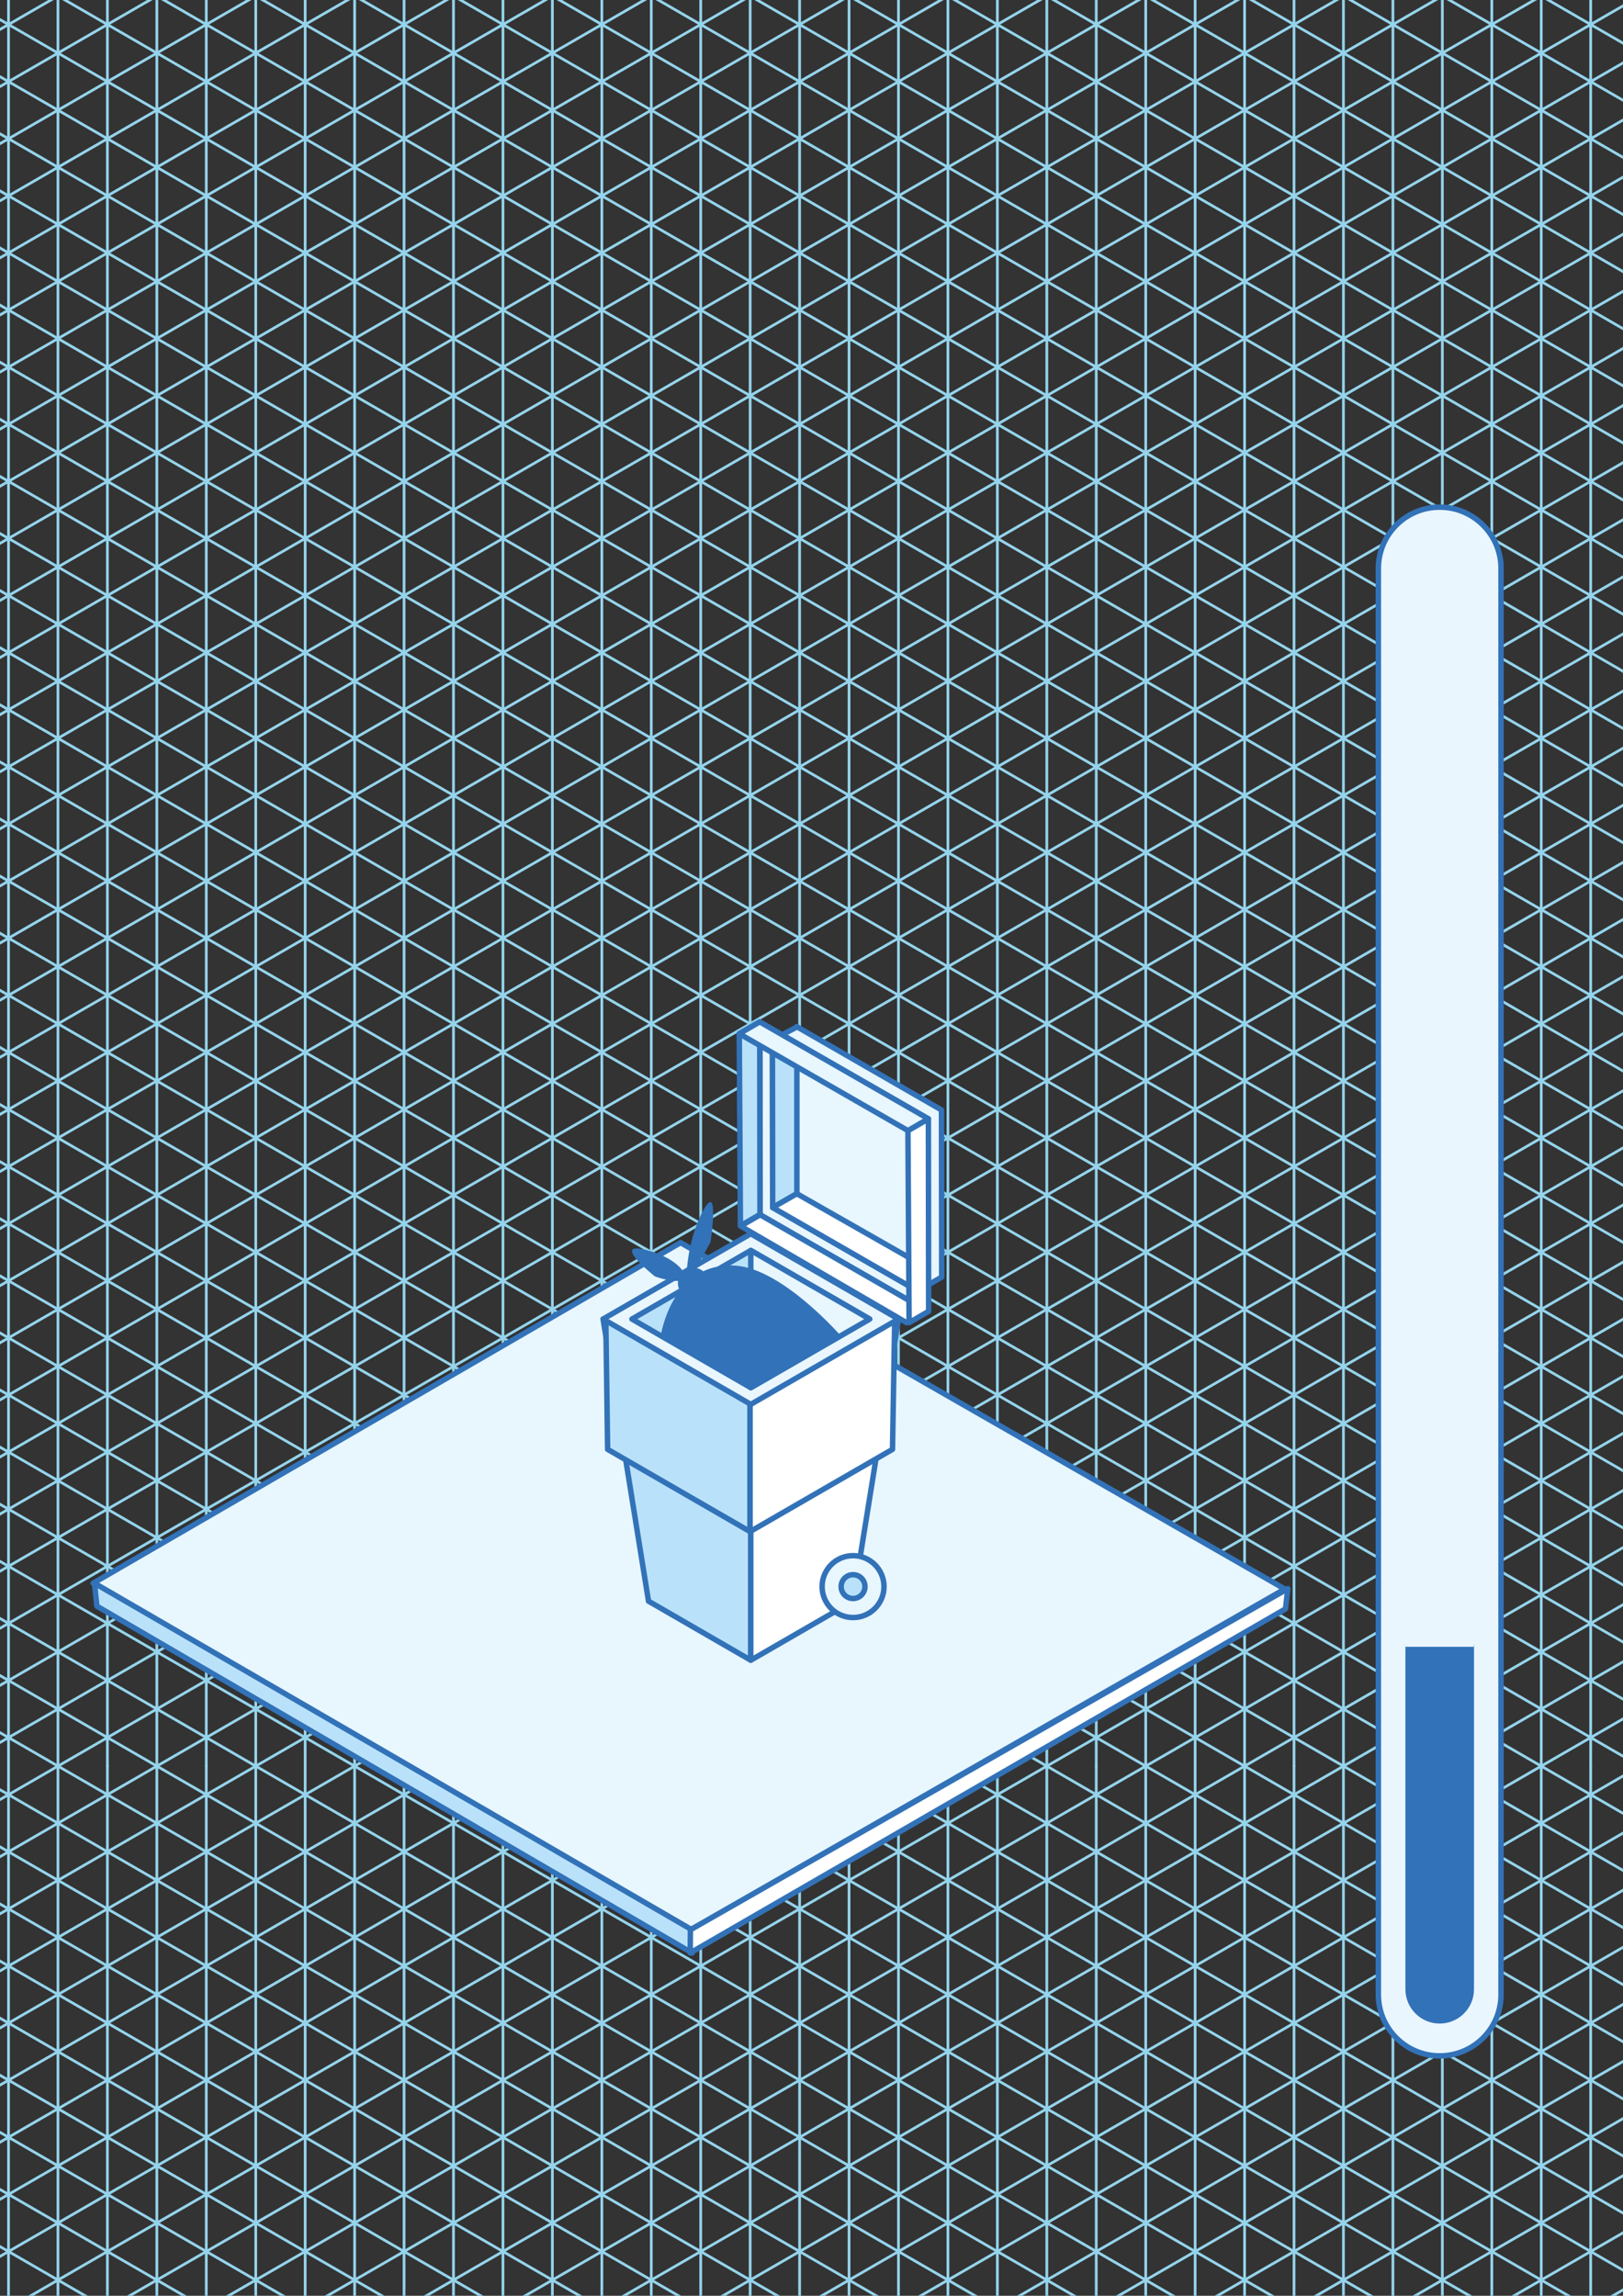 <?xml version="1.0" encoding="utf-8"?>
<!-- Generator: Adobe Illustrator 23.0.0, SVG Export Plug-In . SVG Version: 6.00 Build 0)  -->
<svg version="1.1" xmlns="http://www.w3.org/2000/svg" xmlns:xlink="http://www.w3.org/1999/xlink" x="0px" y="0px"
	 viewBox="0 0 595.28 841.89" style="enable-background:new 0 0 595.28 841.89;" xml:space="preserve">
<rect x="0" y="0" width="595.28" height="841.89" fill="#333333" stroke="none"/>
<style type="text/css">
	.st0{fill:none;stroke:#95D4EC;stroke-linecap:round;stroke-linejoin:round;}
	.st1{fill:#E9F6FE;stroke:#3272B8;stroke-width:2;stroke-miterlimit:10;}
	.st2{fill:#E8F6FE;stroke:#3272B8;stroke-width:2;stroke-linejoin:round;stroke-miterlimit:10;}
	.st3{fill:#B9E2FA;stroke:#3272B8;stroke-width:2;stroke-linejoin:round;stroke-miterlimit:10;}
	.st4{fill:#FFFFFF;stroke:#3272B8;stroke-width:2;stroke-linejoin:round;stroke-miterlimit:10;}
	.st5{display:none;}
	.st6{display:inline;fill:#3272B8;}
	
		.st7{display:inline;fill:#FFFFFF;stroke:#3272B8;stroke-width:2;stroke-linecap:round;stroke-linejoin:round;stroke-miterlimit:10;}
	
		.st8{display:inline;fill:#B9E2FA;stroke:#3272B8;stroke-width:2;stroke-linecap:round;stroke-linejoin:round;stroke-miterlimit:10;}
	.st9{display:inline;fill:#E9F6FE;stroke:#3272B8;stroke-width:2;stroke-linejoin:round;stroke-miterlimit:10;}
	
		.st10{display:inline;fill:#E8F6FE;stroke:#3272B8;stroke-width:2;stroke-linecap:round;stroke-linejoin:round;stroke-miterlimit:10;}
	.st11{display:inline;}
	.st12{fill:#E8F6FE;stroke:#3272B8;stroke-width:2;stroke-linecap:round;stroke-linejoin:round;stroke-miterlimit:10;}
	.st13{fill:#B9E2FA;stroke:#3272B8;stroke-width:2;stroke-linecap:round;stroke-linejoin:round;stroke-miterlimit:10;}
	.st14{fill:#FFFFFF;stroke:#3272B8;stroke-width:2;stroke-linecap:round;stroke-linejoin:round;stroke-miterlimit:10;}
	.st15{fill:#3272B8;}
	.st16{fill:#E9F6FE;stroke:#3272B8;stroke-width:2;stroke-linejoin:round;stroke-miterlimit:10;}
	.st17{fill:none;stroke:#E9F6FE;stroke-width:2;stroke-miterlimit:10;}
</style>
<g id="Calque_1">
	<g>
		<line class="st0" x1="-51.28" y1="19.46" x2="-15.01" y2="-1.48"/>
		<line class="st0" x1="577.86" y1="843.37" x2="238.87" y2="647.65"/>
		<line class="st0" x1="8.69" y1="843.37" x2="347.68" y2="647.65"/>
		<line class="st0" x1="44.96" y1="843.37" x2="383.95" y2="647.65"/>
		<line class="st0" x1="81.23" y1="843.37" x2="420.22" y2="647.65"/>
		<line class="st0" x1="117.49" y1="843.37" x2="456.49" y2="647.65"/>
		<line class="st0" x1="153.76" y1="843.37" x2="492.75" y2="647.65"/>
		<line class="st0" x1="190.03" y1="843.37" x2="529.02" y2="647.65"/>
		<line class="st0" x1="226.3" y1="843.37" x2="565.29" y2="647.65"/>
		<line class="st0" x1="262.57" y1="843.37" x2="601.56" y2="647.65"/>
		<line class="st0" x1="480.18" y1="843.37" x2="601.56" y2="773.29"/>
		<line class="st0" x1="516.45" y1="843.37" x2="601.56" y2="794.23"/>
		<line class="st0" x1="552.72" y1="843.37" x2="601.56" y2="815.17"/>
		<line class="st0" x1="588.99" y1="843.37" x2="601.56" y2="836.11"/>
		<line class="st0" x1="178.9" y1="843.37" x2="-51.28" y2="710.47"/>
		<line class="st0" x1="215.17" y1="843.37" x2="-51.28" y2="689.53"/>
		<line class="st0" x1="251.44" y1="843.37" x2="-51.28" y2="668.59"/>
		<line class="st0" x1="287.71" y1="843.37" x2="-51.28" y2="647.65"/>
		<line class="st0" x1="142.64" y1="843.37" x2="-51.28" y2="731.41"/>
		<line class="st0" x1="106.37" y1="843.37" x2="-51.28" y2="752.35"/>
		<line class="st0" x1="33.83" y1="843.37" x2="-51.28" y2="794.23"/>
		<line class="st0" x1="-2.44" y1="843.37" x2="-51.28" y2="815.17"/>
		<line class="st0" x1="-38.71" y1="843.37" x2="-51.28" y2="836.11"/>
		<line class="st0" x1="469.06" y1="843.37" x2="130.07" y2="647.65"/>
		<line class="st0" x1="505.32" y1="843.37" x2="166.33" y2="647.65"/>
		<line class="st0" x1="541.59" y1="843.37" x2="202.6" y2="647.65"/>
		<line class="st0" x1="335.11" y1="843.37" x2="601.56" y2="689.53"/>
		<line class="st0" x1="371.38" y1="843.37" x2="601.56" y2="710.47"/>
		<line class="st0" x1="407.65" y1="843.37" x2="601.56" y2="731.41"/>
		<line class="st0" x1="443.91" y1="843.37" x2="601.56" y2="752.35"/>
		<line class="st0" x1="323.98" y1="843.37" x2="-15.01" y2="647.65"/>
		<line class="st0" x1="360.25" y1="843.37" x2="21.26" y2="647.65"/>
		<line class="st0" x1="396.52" y1="843.37" x2="57.53" y2="647.65"/>
		<line class="st0" x1="432.79" y1="843.37" x2="93.8" y2="647.65"/>
		<line class="st0" x1="298.84" y1="843.37" x2="601.56" y2="668.59"/>
		<line class="st0" x1="-33.14" y1="843.37" x2="-33.14" y2="647.65"/>
		<line class="st0" x1="-15.01" y1="843.37" x2="-15.01" y2="647.65"/>
		<line class="st0" x1="3.12" y1="843.37" x2="3.12" y2="647.65"/>
		<line class="st0" x1="21.26" y1="843.37" x2="21.26" y2="647.65"/>
		<line class="st0" x1="39.39" y1="843.37" x2="39.39" y2="647.65"/>
		<line class="st0" x1="57.53" y1="843.37" x2="57.53" y2="647.65"/>
		<line class="st0" x1="75.66" y1="843.37" x2="75.66" y2="647.65"/>
		<line class="st0" x1="93.8" y1="843.37" x2="93.8" y2="647.65"/>
		<line class="st0" x1="111.93" y1="843.37" x2="111.93" y2="647.65"/>
		<line class="st0" x1="130.07" y1="843.37" x2="130.07" y2="647.65"/>
		<line class="st0" x1="148.2" y1="843.37" x2="148.2" y2="647.65"/>
		<line class="st0" x1="166.33" y1="843.37" x2="166.33" y2="647.65"/>
		<line class="st0" x1="184.47" y1="843.37" x2="184.47" y2="647.65"/>
		<line class="st0" x1="202.6" y1="843.37" x2="202.6" y2="647.65"/>
		<line class="st0" x1="220.74" y1="843.37" x2="220.74" y2="647.65"/>
		<line class="st0" x1="238.87" y1="843.37" x2="238.87" y2="647.65"/>
		<line class="st0" x1="257.01" y1="843.37" x2="257.01" y2="647.65"/>
		<line class="st0" x1="275.14" y1="843.37" x2="275.14" y2="647.65"/>
		<line class="st0" x1="293.28" y1="843.37" x2="293.28" y2="647.65"/>
		<line class="st0" x1="311.41" y1="843.37" x2="311.41" y2="647.65"/>
		<line class="st0" x1="329.54" y1="843.37" x2="329.54" y2="647.65"/>
		<line class="st0" x1="347.68" y1="843.37" x2="347.68" y2="647.65"/>
		<line class="st0" x1="365.81" y1="843.37" x2="365.81" y2="647.65"/>
		<line class="st0" x1="383.95" y1="843.37" x2="383.95" y2="647.65"/>
		<line class="st0" x1="402.08" y1="843.37" x2="402.08" y2="647.65"/>
		<line class="st0" x1="420.22" y1="843.37" x2="420.22" y2="647.65"/>
		<line class="st0" x1="438.35" y1="843.37" x2="438.35" y2="647.65"/>
		<line class="st0" x1="456.49" y1="843.37" x2="456.49" y2="647.65"/>
		<line class="st0" x1="474.62" y1="843.37" x2="474.62" y2="647.65"/>
		<line class="st0" x1="492.75" y1="843.37" x2="492.75" y2="647.65"/>
		<line class="st0" x1="510.89" y1="843.37" x2="510.89" y2="647.65"/>
		<line class="st0" x1="529.02" y1="843.37" x2="529.02" y2="647.65"/>
		<line class="st0" x1="547.16" y1="843.37" x2="547.16" y2="647.65"/>
		<line class="st0" x1="565.29" y1="843.37" x2="565.29" y2="647.65"/>
		<line class="st0" x1="583.43" y1="843.37" x2="583.43" y2="647.65"/>
		<line class="st0" x1="70.1" y1="843.37" x2="-51.28" y2="773.29"/>
		<line class="st0" x1="-51.28" y1="668.59" x2="-15.01" y2="647.65"/>
		<line class="st0" x1="-51.28" y1="689.53" x2="21.26" y2="647.65"/>
		<line class="st0" x1="-51.28" y1="710.47" x2="57.53" y2="647.65"/>
		<line class="st0" x1="-51.28" y1="731.41" x2="93.8" y2="647.65"/>
		<line class="st0" x1="-51.28" y1="752.35" x2="130.07" y2="647.65"/>
		<line class="st0" x1="-51.28" y1="773.29" x2="166.33" y2="647.65"/>
		<line class="st0" x1="-51.28" y1="794.23" x2="202.6" y2="647.65"/>
		<line class="st0" x1="-51.28" y1="815.17" x2="238.87" y2="647.65"/>
		<line class="st0" x1="-51.28" y1="836.11" x2="275.14" y2="647.65"/>
		<line class="st0" x1="601.56" y1="689.53" x2="529.02" y2="647.65"/>
		<line class="st0" x1="601.56" y1="836.11" x2="275.14" y2="647.65"/>
		<line class="st0" x1="601.56" y1="815.17" x2="311.41" y2="647.65"/>
		<line class="st0" x1="601.56" y1="794.23" x2="347.68" y2="647.65"/>
		<line class="st0" x1="601.56" y1="773.29" x2="383.95" y2="647.65"/>
		<line class="st0" x1="601.56" y1="752.35" x2="420.22" y2="647.65"/>
		<line class="st0" x1="601.56" y1="731.41" x2="456.49" y2="647.65"/>
		<line class="st0" x1="601.56" y1="710.47" x2="492.75" y2="647.65"/>
		<line class="st0" x1="601.56" y1="668.59" x2="565.29" y2="647.65"/>
		<line class="st0" x1="583.43" y1="647.65" x2="583.43" y2="-1.48"/>
		<line class="st0" x1="565.29" y1="647.65" x2="565.29" y2="-1.48"/>
		<line class="st0" x1="547.16" y1="647.65" x2="547.16" y2="-1.48"/>
		<line class="st0" x1="529.02" y1="647.65" x2="529.02" y2="-1.48"/>
		<line class="st0" x1="510.89" y1="647.65" x2="510.89" y2="-1.48"/>
		<line class="st0" x1="492.75" y1="647.65" x2="492.75" y2="-1.48"/>
		<line class="st0" x1="474.62" y1="647.65" x2="474.62" y2="-1.48"/>
		<line class="st0" x1="456.49" y1="647.65" x2="456.49" y2="-1.48"/>
		<line class="st0" x1="438.35" y1="647.65" x2="438.35" y2="-1.48"/>
		<line class="st0" x1="420.22" y1="647.65" x2="420.22" y2="-1.48"/>
		<line class="st0" x1="402.08" y1="647.65" x2="402.08" y2="-1.48"/>
		<line class="st0" x1="383.95" y1="647.65" x2="383.95" y2="-1.48"/>
		<line class="st0" x1="365.81" y1="647.65" x2="365.81" y2="-1.48"/>
		<line class="st0" x1="347.68" y1="647.65" x2="347.68" y2="-1.48"/>
		<line class="st0" x1="329.54" y1="647.65" x2="329.54" y2="-1.48"/>
		<line class="st0" x1="311.41" y1="647.65" x2="311.41" y2="-1.48"/>
		<line class="st0" x1="293.28" y1="647.65" x2="293.28" y2="-1.48"/>
		<line class="st0" x1="275.14" y1="647.65" x2="275.14" y2="-1.48"/>
		<line class="st0" x1="257.01" y1="647.65" x2="257.01" y2="-1.48"/>
		<line class="st0" x1="238.87" y1="647.65" x2="238.87" y2="-1.48"/>
		<line class="st0" x1="220.74" y1="647.65" x2="220.74" y2="-1.48"/>
		<line class="st0" x1="202.6" y1="647.65" x2="202.6" y2="-1.48"/>
		<line class="st0" x1="184.47" y1="647.65" x2="184.47" y2="-1.48"/>
		<line class="st0" x1="166.33" y1="647.65" x2="166.33" y2="-1.48"/>
		<line class="st0" x1="148.2" y1="647.65" x2="148.2" y2="-1.48"/>
		<line class="st0" x1="130.07" y1="647.65" x2="130.07" y2="-1.48"/>
		<line class="st0" x1="111.93" y1="647.65" x2="111.93" y2="-1.48"/>
		<line class="st0" x1="93.8" y1="647.65" x2="93.8" y2="-1.48"/>
		<line class="st0" x1="75.66" y1="647.65" x2="75.66" y2="-1.48"/>
		<line class="st0" x1="57.53" y1="647.65" x2="57.53" y2="-1.48"/>
		<line class="st0" x1="39.39" y1="647.65" x2="39.39" y2="-1.48"/>
		<line class="st0" x1="21.26" y1="647.65" x2="21.26" y2="-1.48"/>
		<line class="st0" x1="3.12" y1="647.65" x2="3.12" y2="-1.48"/>
		<line class="st0" x1="-15.01" y1="647.65" x2="-15.01" y2="-1.48"/>
		<line class="st0" x1="-33.14" y1="647.65" x2="-33.14" y2="-1.48"/>
		<line class="st0" x1="-51.28" y1="396.38" x2="601.56" y2="19.46"/>
		<line class="st0" x1="-15.01" y1="647.65" x2="601.56" y2="291.68"/>
		<line class="st0" x1="21.26" y1="647.65" x2="601.56" y2="312.62"/>
		<line class="st0" x1="57.53" y1="647.65" x2="601.56" y2="333.56"/>
		<line class="st0" x1="93.8" y1="647.65" x2="601.56" y2="354.5"/>
		<line class="st0" x1="130.07" y1="647.65" x2="601.56" y2="375.44"/>
		<line class="st0" x1="166.33" y1="647.65" x2="601.56" y2="396.38"/>
		<line class="st0" x1="202.6" y1="647.65" x2="601.56" y2="417.32"/>
		<line class="st0" x1="238.87" y1="647.65" x2="601.56" y2="438.26"/>
		<line class="st0" x1="275.14" y1="647.65" x2="601.56" y2="459.2"/>
		<line class="st0" x1="311.41" y1="647.65" x2="601.56" y2="480.14"/>
		<line class="st0" x1="347.68" y1="647.65" x2="601.56" y2="501.08"/>
		<line class="st0" x1="383.95" y1="647.65" x2="601.56" y2="522.02"/>
		<line class="st0" x1="420.22" y1="647.65" x2="601.56" y2="542.96"/>
		<line class="st0" x1="456.49" y1="647.65" x2="601.56" y2="563.89"/>
		<line class="st0" x1="492.75" y1="647.65" x2="601.56" y2="584.83"/>
		<line class="st0" x1="529.02" y1="647.65" x2="601.56" y2="605.77"/>
		<line class="st0" x1="565.29" y1="647.65" x2="601.56" y2="626.71"/>
		<line class="st0" x1="-15.01" y1="647.65" x2="-51.28" y2="626.71"/>
		<line class="st0" x1="21.26" y1="647.65" x2="-51.28" y2="605.77"/>
		<line class="st0" x1="57.53" y1="647.65" x2="-51.28" y2="584.83"/>
		<line class="st0" x1="93.8" y1="647.65" x2="-51.28" y2="563.89"/>
		<line class="st0" x1="130.07" y1="647.65" x2="-51.28" y2="542.96"/>
		<line class="st0" x1="601.56" y1="291.68" x2="93.8" y2="-1.48"/>
		<line class="st0" x1="601.56" y1="312.62" x2="57.53" y2="-1.48"/>
		<line class="st0" x1="601.56" y1="333.56" x2="21.26" y2="-1.48"/>
		<line class="st0" x1="601.56" y1="354.5" x2="-15.01" y2="-1.48"/>
		<line class="st0" x1="-51.28" y1="480.14" x2="601.56" y2="103.22"/>
		<line class="st0" x1="-51.28" y1="459.2" x2="601.56" y2="82.28"/>
		<line class="st0" x1="-51.28" y1="438.26" x2="601.56" y2="61.34"/>
		<line class="st0" x1="-51.28" y1="417.32" x2="601.56" y2="40.4"/>
		<line class="st0" x1="601.56" y1="19.46" x2="565.29" y2="-1.48"/>
		<line class="st0" x1="601.56" y1="61.34" x2="492.75" y2="-1.48"/>
		<line class="st0" x1="601.56" y1="82.28" x2="456.49" y2="-1.48"/>
		<line class="st0" x1="601.56" y1="103.22" x2="420.22" y2="-1.48"/>
		<line class="st0" x1="601.56" y1="124.16" x2="383.95" y2="-1.48"/>
		<line class="st0" x1="601.56" y1="145.1" x2="347.68" y2="-1.48"/>
		<line class="st0" x1="601.56" y1="166.04" x2="311.41" y2="-1.48"/>
		<line class="st0" x1="601.56" y1="186.98" x2="275.14" y2="-1.48"/>
		<line class="st0" x1="601.56" y1="207.92" x2="238.87" y2="-1.48"/>
		<line class="st0" x1="601.56" y1="228.86" x2="202.6" y2="-1.48"/>
		<line class="st0" x1="601.56" y1="249.8" x2="166.33" y2="-1.48"/>
		<line class="st0" x1="601.56" y1="270.74" x2="130.07" y2="-1.48"/>
		<line class="st0" x1="601.56" y1="40.4" x2="529.02" y2="-1.48"/>
		<line class="st0" x1="166.33" y1="647.65" x2="-51.28" y2="522.02"/>
		<line class="st0" x1="202.6" y1="647.65" x2="-51.28" y2="501.08"/>
		<line class="st0" x1="238.87" y1="647.65" x2="-51.28" y2="480.14"/>
		<line class="st0" x1="275.14" y1="647.65" x2="-51.28" y2="459.2"/>
		<line class="st0" x1="311.41" y1="647.65" x2="-51.28" y2="438.26"/>
		<line class="st0" x1="347.68" y1="647.65" x2="-51.28" y2="417.32"/>
		<line class="st0" x1="383.95" y1="647.65" x2="-51.28" y2="396.38"/>
		<line class="st0" x1="420.22" y1="647.65" x2="-51.28" y2="375.44"/>
		<line class="st0" x1="456.49" y1="647.65" x2="-51.28" y2="354.5"/>
		<line class="st0" x1="492.75" y1="647.65" x2="-51.28" y2="333.56"/>
		<line class="st0" x1="529.02" y1="647.65" x2="-51.28" y2="312.62"/>
		<line class="st0" x1="565.29" y1="647.65" x2="-51.28" y2="291.68"/>
		<line class="st0" x1="601.56" y1="647.65" x2="-51.28" y2="270.74"/>
		<line class="st0" x1="601.56" y1="626.71" x2="-51.28" y2="249.8"/>
		<line class="st0" x1="601.56" y1="605.77" x2="-51.28" y2="228.86"/>
		<line class="st0" x1="601.56" y1="584.83" x2="-51.28" y2="207.92"/>
		<line class="st0" x1="601.56" y1="563.89" x2="-51.28" y2="186.98"/>
		<line class="st0" x1="601.56" y1="542.96" x2="-51.28" y2="166.04"/>
		<line class="st0" x1="601.56" y1="522.02" x2="-51.28" y2="145.1"/>
		<line class="st0" x1="601.56" y1="501.08" x2="-51.28" y2="124.16"/>
		<line class="st0" x1="601.56" y1="480.14" x2="-51.28" y2="103.22"/>
		<line class="st0" x1="601.56" y1="459.2" x2="-51.28" y2="82.28"/>
		<line class="st0" x1="601.56" y1="375.44" x2="-51.28" y2="-1.48"/>
		<line class="st0" x1="601.56" y1="396.38" x2="-51.28" y2="19.46"/>
		<line class="st0" x1="601.56" y1="417.32" x2="-51.28" y2="40.4"/>
		<line class="st0" x1="601.56" y1="438.26" x2="-51.28" y2="61.34"/>
		<line class="st0" x1="-51.28" y1="563.89" x2="601.56" y2="186.98"/>
		<line class="st0" x1="-51.28" y1="542.96" x2="601.56" y2="166.04"/>
		<line class="st0" x1="-51.28" y1="522.02" x2="601.56" y2="145.1"/>
		<line class="st0" x1="-51.28" y1="501.08" x2="601.56" y2="124.16"/>
		<line class="st0" x1="-51.28" y1="584.83" x2="601.56" y2="207.92"/>
		<line class="st0" x1="-51.28" y1="605.77" x2="601.56" y2="228.86"/>
		<line class="st0" x1="-51.28" y1="626.71" x2="601.56" y2="249.8"/>
		<line class="st0" x1="-51.28" y1="647.65" x2="601.56" y2="270.74"/>
		<line class="st0" x1="-51.28" y1="375.44" x2="601.56" y2="-1.48"/>
		<line class="st0" x1="-51.28" y1="354.5" x2="565.29" y2="-1.48"/>
		<line class="st0" x1="-51.28" y1="333.56" x2="529.02" y2="-1.48"/>
		<line class="st0" x1="-51.28" y1="312.62" x2="492.75" y2="-1.48"/>
		<line class="st0" x1="-51.28" y1="291.68" x2="456.49" y2="-1.48"/>
		<line class="st0" x1="-51.28" y1="270.74" x2="420.22" y2="-1.48"/>
		<line class="st0" x1="-51.28" y1="249.8" x2="383.95" y2="-1.48"/>
		<line class="st0" x1="-51.28" y1="228.86" x2="347.68" y2="-1.48"/>
		<line class="st0" x1="-51.28" y1="207.92" x2="311.41" y2="-1.48"/>
		<line class="st0" x1="-51.28" y1="186.98" x2="275.14" y2="-1.48"/>
		<line class="st0" x1="-51.28" y1="166.04" x2="238.87" y2="-1.48"/>
		<line class="st0" x1="-51.28" y1="145.1" x2="202.6" y2="-1.48"/>
		<line class="st0" x1="-51.28" y1="124.16" x2="166.33" y2="-1.48"/>
		<line class="st0" x1="-51.28" y1="103.22" x2="130.07" y2="-1.48"/>
		<line class="st0" x1="-51.28" y1="82.28" x2="93.8" y2="-1.48"/>
		<line class="st0" x1="-51.28" y1="61.34" x2="57.53" y2="-1.48"/>
		<line class="st0" x1="-51.28" y1="40.4" x2="21.26" y2="-1.48"/>
		<line class="st0" x1="-27.58" y1="843.37" x2="311.41" y2="647.65"/>
	</g>
</g>
<g id="Calque_9">
	<path class="st1" d="M528.05,185.98c-12.43,0-22.5,10.07-22.5,22.5v522.93c0,12.43,10.07,22.5,22.5,22.5
		c12.43,0,22.5-10.07,22.5-22.5V208.48C550.55,196.05,540.47,185.98,528.05,185.98z"/>
</g>
<g id="Calque_11">
	<polygon class="st2" points="34.16,580.58 253.29,707.68 471.24,582.71 249.61,455.7 	"/>
	<polygon class="st3" points="34.66,580.58 253.78,707.68 253.85,716.16 35.53,588.99 	"/>
	<polygon class="st4" points="472.35,582.58 253.22,707.68 253.15,716.16 471.48,589.99 	"/>
</g>
<g id="Calque_5" class="st5">
	<path class="st6" d="M515.47,322.39v406.54c0,6.94,5.64,12.58,12.58,12.58c6.94,0,12.58-5.64,12.58-12.58V322.39H515.47z"/>
	<polygon class="st7" points="181.1,587.63 218.61,565.97 235.27,462.52 181.1,493.8 	"/>
	<polygon class="st8" points="181.1,587.63 143.59,565.97 126.92,462.52 181.1,493.8 	"/>
	<path class="st7" d="M224.13,457.76c1.65,0.64,3.34,1.19,5.06,1.55c1.62,1.07,3.33,2.06,4.85,3.26c0.07,0.06,0.15,0.09,0.23,0.13
		l-0.66,47.6l-52.24,30.16v-50.55L224.13,457.76z"/>
	<path class="st7" d="M133.86,461.4c0.45,0.01,0.91,0.01,1.36,0.01c1.39,0.83,2.8,1.63,4.22,2.43c-1.64-0.12-3.28-0.15-4.94-0.03
		c0.61-0.31,0.96-1.17,0.32-1.69C134.5,461.87,134.18,461.63,133.86,461.4z"/>
	<path class="st7" d="M145.54,467.75c-2.51-0.42-4.99-1.01-7.38-1.86c2.03,0.09,4.06,0.34,6.07,0.65
		C144.68,466.94,145.11,467.34,145.54,467.75z"/>
	<path class="st8" d="M133.7,463.87c-0.11,0.01-0.23,0.02-0.34,0.03c-0.96,0.11-1.56,1.44-0.54,1.98
		c5.68,2.97,12.03,4.18,18.37,4.69c0.26,0.02,0.46-0.05,0.62-0.17l29.55,22.97v47.09l-52.24-30.16l-0.82-48.36
		C129.9,462.78,131.7,463.33,133.7,463.87z"/>
	<polygon class="st9" points="126.92,462.52 181.1,431.25 181.1,431.25 235.27,462.52 181.1,493.8 181.1,493.8 	"/>
	<polygon class="st9" points="224.68,462.52 181.1,437.36 137.51,462.52 181.1,487.69 	"/>
	<polygon class="st8" points="181.1,437.36 137.51,462.52 181.1,487.69 	"/>
	<circle class="st10" cx="143.59" cy="560.64" r="11.35"/>
	<circle class="st8" cx="143.59" cy="560.64" r="4.37"/>
	<polygon class="st10" points="111.16,385.84 164.28,355.27 164.28,355.46 170.85,358.93 170.48,420.06 164.26,416.45 
		164.22,399.57 164.2,416.56 170.42,420.16 117.59,450.9 111.08,447.13 	"/>
	<polygon class="st10" points="116.55,388.89 177.75,353.67 177.65,424.28 116.46,459.5 	"/>
	<polygon class="st10" points="173.06,421.62 173.15,361.62 121.14,391.55 121.06,451.56 	"/>
	<polygon class="st7" points="116.46,459.5 123.95,463.84 184.82,428.43 177.65,424.28 	"/>
	<polygon class="st10" points="177.82,353.55 185.32,357.89 184.89,428.31 177.72,424.16 	"/>
	<polygon class="st10" points="173.06,421.62 164.2,416.56 164.2,366.77 173.15,361.62 	"/>
	<polygon class="st7" points="121.06,451.56 173.06,421.62 164.2,416.56 121.07,441.11 	"/>
	<polygon class="st8" points="115.96,389.08 123.46,393.42 123.03,463.84 115.86,459.69 	"/>
	<polyline class="st10" points="115.96,389.08 177.82,353.55 185.32,357.89 123.46,393.42 115.96,389.08 	"/>
	<path class="st6" d="M217.29,466.79l-36.19,20.89L150,469.73c0,0,19.67-40.7,44.93-35.68
		C207.81,436.62,217.29,466.79,217.29,466.79z"/>
	<circle class="st6" cx="200.03" cy="436.98" r="5.73"/>
	<path class="st6" d="M200.03,436.98"/>
	<path class="st6" d="M200.03,436.98c0,0,4-0.84,5.73-15.35c1.73-14.51-2.86-15.04-2.86-15.04l-3.61,17.69L200.03,436.98z"/>
	<path class="st6" d="M198.11,435.89c0,0,13.76,6.73,23.42,2.77c9.66-3.96-16.66-4.5-16.66-4.5L198.11,435.89z"/>
	<path class="st6" d="M365.06,554.16c0,0,11.81,17.85,13.3,41.61c0,0,31.79,4.56,36.58-6.7
		C419.74,577.82,392.79,529.76,365.06,554.16z"/>
	<circle class="st6" cx="398.28" cy="555.09" r="5.19"/>
	<path class="st6" d="M397.35,531.06l-2.01,9.1c0,0,1.61,18.97,5.6,14.34C404.93,549.88,397.35,531.06,397.35,531.06z"/>
	<path class="st6" d="M398.28,555.09"/>
	<path class="st6" d="M411.02,549.02c-5.01-2.47-13.73,6.08-13.73,6.08l18.88-3.46"/>
</g>
<g id="Calque_6" class="st5">
	<polygon class="st8" points="275.5,608.82 237.99,587.16 221.33,483.71 275.5,514.99 	"/>
	<polygon class="st7" points="275.5,608.82 313.01,587.16 329.68,483.71 275.5,514.99 	"/>
	<polygon class="st8" points="275.24,561.66 223,531.49 222.16,471.2 275.24,511.1 	"/>
	<polygon class="st7" points="275.24,561.66 327.48,531.49 328.53,469.71 275.24,518.82 	"/>
	<polygon class="st9" points="329.68,483.71 275.5,452.43 275.5,452.43 221.33,483.71 275.5,514.99 275.5,514.99 	"/>
	<polygon class="st8" points="231.92,483.71 275.5,458.55 319.09,483.71 275.5,508.88 	"/>
	<polygon class="st10" points="275.5,458.55 319.09,483.71 275.5,508.88 	"/>
	<circle class="st10" cx="313.01" cy="581.82" r="11.35"/>
	<circle class="st8" cx="313.01" cy="581.82" r="4.37"/>
	<g class="st11">
		<polygon class="st12" points="275.3,439.23 336.45,474.53 275.3,509.84 214.15,474.53 		"/>
		<polygon class="st13" points="214.15,474.53 214.15,483.2 275.3,518.12 275.3,509.84 		"/>
		<polygon class="st14" points="336.59,474.53 336.59,483.2 275.44,518.12 275.44,509.84 		"/>
		<polygon class="st12" points="275.24,433.04 328.32,463.68 275.24,494.32 222.16,463.68 		"/>
		<polygon class="st13" points="222.16,463.68 222.16,471.2 275.24,501.51 275.24,494.32 		"/>
		<polygon class="st14" points="328.44,463.68 328.44,471.2 275.36,501.51 275.36,494.32 		"/>
	</g>
</g>
<g id="Calque_3">
	<path class="st15" d="M515.47,602.99v126.49c0,6.94,5.64,12.58,12.58,12.58c6.94,0,12.58-5.64,12.58-12.58V602.99H515.47z"/>
	<g>
		<polygon class="st13" points="275.37,608.82 237.86,587.16 221.2,483.71 275.37,514.99 		"/>
		<polygon class="st14" points="275.37,608.82 312.88,587.16 329.54,483.71 275.37,514.99 		"/>
		<path class="st13" d="M232.34,478.95c-1.65,0.64-3.34,1.19-5.06,1.55c-1.62,1.07-3.33,2.06-4.85,3.26
			c-0.07,0.06-0.15,0.09-0.23,0.13l0.66,47.6l52.24,30.16V511.1L232.34,478.95z"/>
		<path class="st14" d="M322.61,482.59c-0.45,0.01-0.91,0.01-1.36,0.01c-1.39,0.83-2.8,1.63-4.22,2.43
			c1.64-0.12,3.28-0.15,4.94-0.03c-0.61-0.31-0.96-1.17-0.32-1.69C321.97,483.05,322.29,482.82,322.61,482.59z"/>
		<path class="st14" d="M310.93,488.94c2.51-0.42,4.99-1.01,7.38-1.86c-2.03,0.09-4.06,0.34-6.07,0.65
			C311.79,488.12,311.35,488.52,310.93,488.94z"/>
		<path class="st14" d="M322.77,485.06c0.11,0.01,0.23,0.02,0.34,0.03c0.96,0.11,1.56,1.44,0.54,1.98
			c-5.68,2.97-12.03,4.18-18.37,4.69c-0.26,0.02-0.46-0.05-0.62-0.17l-29.55,22.97v47.09l52.24-30.16l0.82-48.36
			C326.57,483.97,324.77,484.52,322.77,485.06z"/>
		<polygon class="st16" points="329.54,483.71 275.37,452.43 275.37,452.43 221.2,483.71 275.37,514.99 275.37,514.99 		"/>
		<polygon class="st13" points="231.78,483.71 275.37,458.55 318.96,483.71 275.37,508.88 		"/>
		<polygon class="st12" points="275.37,458.55 318.96,483.71 275.37,508.88 		"/>
		<circle class="st12" cx="312.88" cy="581.82" r="11.35"/>
		<circle class="st13" cx="312.88" cy="581.82" r="4.37"/>
		<polygon class="st12" points="345.31,407.03 292.19,376.46 292.19,376.64 285.62,380.12 285.99,441.24 292.21,437.64 
			292.25,420.76 292.27,437.74 286.05,441.35 338.88,472.09 345.39,468.32 		"/>
		<polygon class="st12" points="339.92,410.08 278.72,374.86 278.81,445.47 340.01,480.69 		"/>
		<polygon class="st12" points="283.4,442.81 283.32,382.8 335.33,412.74 335.41,472.74 		"/>
		<polygon class="st14" points="340.01,480.69 332.51,485.03 271.65,449.62 278.81,445.47 		"/>
		<polygon class="st13" points="278.65,374.73 271.15,379.08 271.57,449.5 278.74,445.34 		"/>
		<polygon class="st13" points="283.4,442.81 292.27,437.74 292.27,387.95 283.32,382.8 		"/>
		<polygon class="st14" points="335.41,472.74 283.4,442.81 292.27,437.74 335.39,462.3 		"/>
		<polygon class="st14" points="340.51,410.26 333.01,414.61 333.44,485.03 340.6,480.87 		"/>
		<polyline class="st12" points="340.51,410.26 278.65,374.73 271.15,379.08 333.01,414.61 340.51,410.26 		"/>
	</g>
	<path class="st15" d="M275.37,508.88l-33.01-19.06c0,0,3.94-27.24,27.41-25.7c17.21,1.13,38.58,25.71,38.58,25.71L275.37,508.88z"
		/>
	<circle class="st15" cx="254.33" cy="470.59" r="5.68"/>
	<path class="st15" d="M258.06,443.66c5.91-10.6,2.55,11.87,2.55,11.87l-8.9,15.94C251.71,471.47,251.15,456.04,258.06,443.66z"/>
	<path class="st15" d="M251.98,469.36c0,0-0.7-7.11-14.66-10.88c-13.96-3.78,2.86,9.57,2.86,9.57S246.87,470.69,251.98,469.36z"/>
</g>
<g id="Calque_4" class="st5">
	<path class="st6" d="M515.47,463.91v265.77c0,6.94,5.64,12.58,12.58,12.58c6.94,0,12.58-5.64,12.58-12.58V463.91H515.47z"/>
	<circle class="st6" cx="300.68" cy="449.5" r="5.68"/>
	<path class="st6" d="M275.58,464.19c0,0,8.63-22.94,24.17-16.54c10.51,4.33,20.13,35.66,20.13,35.66l-10.12,5.47
		C309.77,488.78,292.04,467.55,275.58,464.19z"/>
	<path class="st6" d="M300.68,449.18c0,0,6.09-9.07,14.15-9.41c8.06-0.34,9.47,2.15,9.47,2.15s-6.64,3.82-9.98,5.25
		C310.99,448.59,300.68,449.18,300.68,449.18z"/>
	<path class="st6" d="M295.58,423.52c0,0-2.18,10.81,0.62,16.88c2.8,6.07,3.85,9.33,3.85,9.33s3.08-9.09,2.47-11.61
		C301.9,435.59,295.58,423.52,295.58,423.52z"/>
	<path class="st6" d="M343.3,547.07c-1.6,0.68-3.2,1.34-4.82,1.96c-3.62,1.39-10.93,5.8-17.14,19.57
		c-8.65,19.16-11.09,34.02-0.05,44.49c7.86,7.45,22.53,4.29,30.33,1.85c3.23-1.01,6.53-1.76,9.87-2.34
		c5.06-0.87,12.69-3.3,14.89-10.09C379.65,592.45,366.41,537.22,343.3,547.07z"/>
	<circle class="st6" cx="340.12" cy="547.36" r="5.79"/>
	<path class="st6" d="M356.09,520.68c0,0-0.14,0.9-0.5,2.37c-1.11,4.58-4.28,14.75-11.67,20.74c-9.76,7.91,1.79-14.12,1.79-14.12"/>
	<path class="st6" d="M341.6,547.36c0,0-6.7-3.72-8.5-10.4s1.58-9.59,1.58-9.59l4.99,9.99L341.6,547.36z"/>
</g>
<g id="Calque_8" class="st5">
	<path class="st6" d="M528.03,743.15c-6.94,0-12.58-5.64-12.58-12.58V207.64c0-6.94,5.64-12.58,12.58-12.58
		c6.94,0,12.58,5.64,12.58,12.58v522.93C540.61,737.51,534.97,743.15,528.03,743.15z"/>
	<path class="st6" d="M188.01,432.25c0,0-20.81-12.05-31.6-2.94c-10.79,9.11-6.42,36.94-6.42,36.94S167.79,432.65,188.01,432.25z"/>
	<circle class="st6" cx="152.37" cy="433.82" r="5.04"/>
	<path class="st6" d="M158.35,402.19c0,0,4.48,17.78-3.06,31.23s-2.16-17.8-2.16-17.8L158.35,402.19z"/>
	<path class="st6" d="M127.12,429.21l11.91,1.14c0.1,0.01,0.2,0.03,0.3,0.06c1.36,0.43,11.75,3.79,13.54,5.39
		c1.81,1.62-11.44-20.1-26.45-9.22C125.35,427.37,125.78,429.08,127.12,429.21z"/>
	<path class="st6" d="M194.66,592.7c0,0-25.34,15.08-42.25-1.44s15.64-48.83,15.64-48.83s15.39-14.32,23.9-9.99
		c8.51,4.33,11.44,31.07,14.85,36.53C210.22,574.42,205.54,584.03,194.66,592.7z"/>
	<circle class="st6" cx="174.86" cy="537.11" r="6.04"/>
	<path class="st6" d="M172.86,537.11c0,0,0.86-14.99,12.45-19.22C202.72,511.55,172.86,537.11,172.86,537.11z"/>
	<path class="st6" d="M172.86,537.11l2.58-16.8l-2.58-11.43c0,0-6.03,4.26,0,30.31"/>
	<path class="st6" d="M350.69,544.7c0,0,12.87-16.29,33.25,0.81c0,0-14.34-0.1-20.34,7.67C363.6,553.18,358.09,544.5,350.69,544.7z"
		/>
</g>
<g id="Calque_10">
	<line class="st17" x1="515.47" y1="322.39" x2="540.62" y2="322.39"/>
	<line class="st17" x1="515.47" y1="463.9" x2="540.62" y2="463.9"/>
	<line class="st17" x1="515.47" y1="602.9" x2="540.62" y2="602.9"/>
</g>
</svg>
